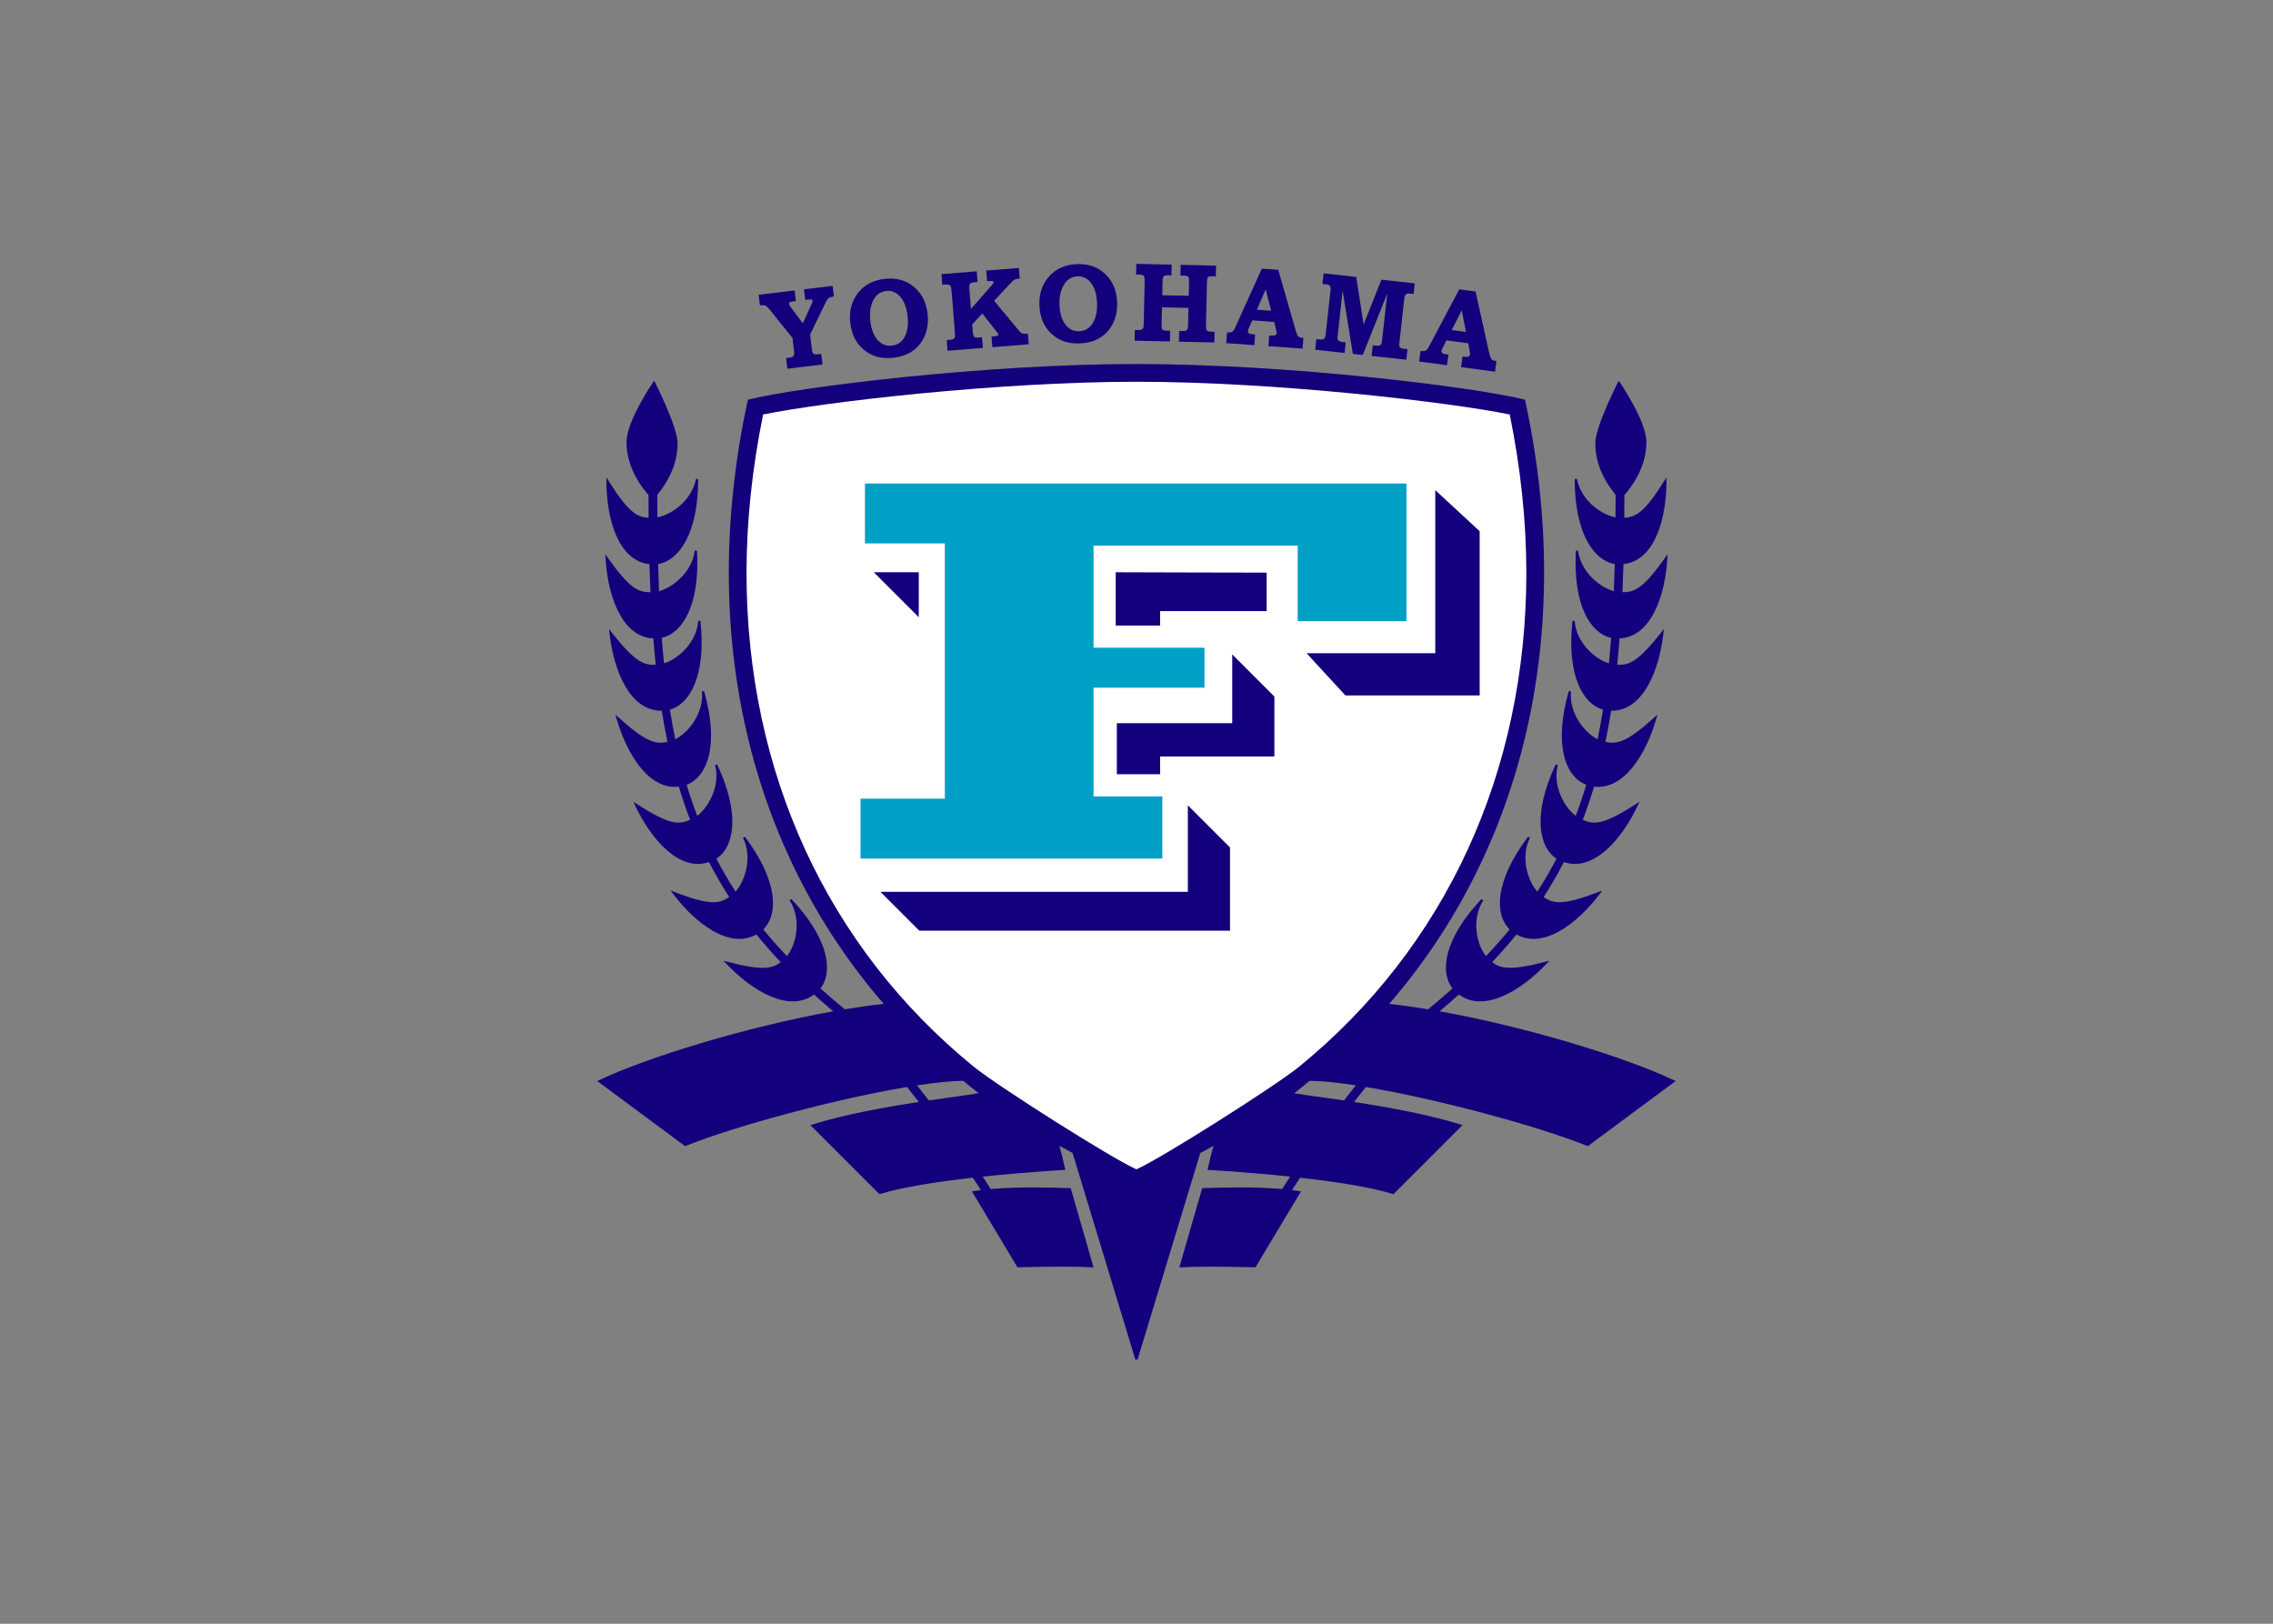 <svg clip-rule="evenodd" fill-rule="evenodd" stroke-linejoin="round" stroke-miterlimit="2" viewBox="0 0 560 400" xmlns="http://www.w3.org/2000/svg"><rect x="0" y="0" width="560" height="400" fill="#808080" stroke="none"/><g transform="matrix(1.443 0 0 1.443 140.91 60.909)"><path d="m188.15 142.205c-8.358-3.969-25.218-9.121-40.003-11.769 1.138-.952 2.223-1.907 3.283-2.862 4.33 3.213 10.707-.734 15.001-5.291l.452-.48-.638.168c-5.915 1.549-7.668 1.215-9.129.072 1.473-1.561 2.859-3.135 4.152-4.731 4.646 2.627 10.508-1.984 14.253-6.96l.397-.53-.616.237c-6.106 2.349-7.717 2.027-9.396.865 1.258-1.942 2.404-3.928 3.453-5.963 5.126 1.736 9.967-4.016 12.629-9.698l.28-.598-.555.358c-5.602 3.622-7.198 3.571-9.129 2.731.708-1.844 1.347-3.736 1.929-5.677 5.192.627 8.945-5.719 10.637-11.646l.18-.635-.489.442c-4.8 4.331-6.437 4.653-8.39 4.194.363-1.725.683-3.5.975-5.313 5.496.086 8.245-6.985 8.925-13.27l.071-.657-.409.519c-3.997 5.083-5.555 5.677-7.556 5.556.152-1.465.287-2.963.408-4.488 5.443-.256 7.805-7.425 8.158-13.71l.038-.659-.38.54c-3.774 5.342-5.29 5.97-7.329 5.937.069-1.57.129-3.162.176-4.793 5.396-.588 7.342-7.861 7.342-14.143v-.661l-.35.56c-3.39 5.423-4.88 6.224-6.85 6.333.01-1.272.016-2.559.018-3.868 2.665-3.105 3.755-6.198 3.755-9.05 0-3.693-4.719-10.491-4.719-10.491s-4.001 7.764-4.001 10.714c0 3.047 1.17 5.955 3.459 8.773 0 .15.004.312.004.461 0 1.146-.007 2.268-.014 3.384-2.469-.456-5.931-2.953-6.588-6.568l-.376.034c0 9.379 3.319 13.928 6.838 14.51-.041 1.572-.092 3.116-.155 4.627-2.429-.647-5.659-3.317-6.104-6.911l-.378.013c-.528 9.369 2.532 14.098 6.015 14.874-.112 1.479-.241 2.928-.383 4.349-2.407-.72-5.577-3.574-5.842-7.239l-.378-.007c-1.006 9.302 1.788 14.181 5.213 15.154-.272 1.725-.577 3.405-.914 5.045-2.253-1.106-4.916-4.481-4.555-8.149l-.371-.07c-2.675 9.373-.47 14.706 2.981 15.984-.545 1.821-1.144 3.591-1.803 5.319-1.999-1.524-3.97-5.19-3.049-8.668l-.355-.129c-4.023 8.584-2.883 14.142.129 16.105-.997 1.918-2.078 3.789-3.269 5.623-1.679-1.871-2.909-5.912-1.273-9.172l-.322-.199c-5.727 7.613-5.721 13.303-3.14 15.824-1.26 1.535-2.605 3.051-4.036 4.555-1.594-1.922-2.544-6.311-.465-9.512l-.296-.234c-6.451 6.843-7.146 12.443-4.964 15.273-1.326 1.186-2.713 2.371-4.162 3.559-2.291-.379-4.519-.694-6.641-.926 22.901-26.457 31.845-63.188 23.213-103.026l-.023-.116-.116-.028c-8.555-2.139-40.197-6.068-66.225-6.068s-57.67 3.929-66.226 6.068l-.114.028-.025.116c-8.631 39.838.313 76.569 23.214 103.026-2.123.232-4.35.547-6.641.926-1.45-1.186-2.836-2.373-4.162-3.559 2.182-2.83 1.488-8.43-4.964-15.273l-.296.234c2.08 3.201 1.129 7.59-.465 9.514-1.432-1.504-2.776-3.022-4.035-4.555 2.581-2.523 2.586-8.213-3.142-15.826l-.32.199c1.635 3.26.404 7.301-1.274 9.172-1.191-1.834-2.272-3.705-3.27-5.623 3.012-1.963 4.153-7.519.13-16.105l-.355.129c.92 3.478-1.05 7.146-3.05 8.668-.658-1.727-1.257-3.498-1.802-5.317 3.45-1.279 5.656-6.612 2.981-15.986l-.372.07c.362 3.668-2.301 7.043-4.555 8.15-.337-1.64-.641-3.321-.913-5.046 3.424-.973 6.218-5.852 5.212-15.154l-.377.007c-.264 3.665-3.436 6.52-5.842 7.239-.143-1.42-.271-2.87-.384-4.349 3.482-.776 6.544-5.505 6.016-14.874l-.378-.013c-.446 3.595-3.676 6.265-6.105 6.911-.062-1.511-.113-3.055-.155-4.626 3.52-.583 6.838-5.132 6.838-14.511l-.376-.034c-.656 3.615-4.118 6.112-6.587 6.568-.008-1.116-.014-2.238-.014-3.384 0-.149.004-.311.004-.461 2.29-2.818 3.458-5.726 3.458-8.773 0-2.95-4-10.714-4-10.714s-4.719 6.798-4.719 10.491c0 2.852 1.089 5.945 3.756 9.05.001 1.309.007 2.596.018 3.868-1.97-.109-3.461-.91-6.851-6.333l-.35-.56v.661c0 6.282 1.947 13.555 7.342 14.143.046 1.631.107 3.223.177 4.793-2.039.033-3.556-.595-7.329-5.937l-.382-.54.038.659c.354 6.285 2.716 13.454 8.159 13.71.12 1.525.255 3.023.408 4.488-2.001.121-3.56-.473-7.556-5.556l-.409-.519.071.657c.68 6.285 3.428 13.357 8.926 13.27.291 1.813.611 3.588.973 5.313-1.952.459-3.589.137-8.389-4.194l-.49-.442.181.635c1.692 5.927 5.445 12.273 10.637 11.647.582 1.94 1.221 3.832 1.928 5.676-1.93.84-3.526.891-9.129-2.731l-.555-.358.281.598c2.661 5.682 7.503 11.432 12.628 9.698 1.049 2.035 2.195 4.021 3.453 5.963-1.679 1.162-3.289 1.484-9.394-.865l-.617-.237.397.53c3.745 4.976 9.606 9.587 14.253 6.96 1.294 1.596 2.679 3.17 4.152 4.731-1.461 1.143-3.215 1.477-9.129-.072l-.638-.168.453.48c4.294 4.557 10.671 8.504 15 5.291 1.06.955 2.145 1.91 3.283 2.862-14.785 2.648-31.646 7.8-40.004 11.769l-.285.137 14.989 11.111.098-.037c8.756-3.504 25.752-8.037 37.795-10.059.689.852 1.363 1.707 2.022 2.555-5.79.891-12.881 2.17-18.221 3.863l-.297.094 11.795 11.793.11-.033c3.838-1.209 9.99-2.127 15.836-2.785.605.916 1.07 1.638 1.371 2.111-.43.055-.852.113-1.256.18l-.274.047 7.778 12.963.111-.002c.083-.004 8.376-.25 12.613 0l.267.013-3.902-13.523-.83-.026c-2.14-.072-7.896-.267-12.827.168-.061-.097-.543-.865-1.361-2.117 7.331-.775 13.755-1.135 13.875-1.14l.222-.014-.048-.217c-.428-1.945-.744-3.144-.97-3.885.747.418 1.501.827 2.262 1.229l10.719 35.291.181-.057.181.057 10.718-35.291c.761-.402 1.516-.811 2.263-1.229-.227.743-.543 1.94-.971 3.885l-.048.217.223.014c.12.005 6.543.365 13.874 1.14-.817 1.252-1.299 2.02-1.36 2.117-4.932-.435-10.688-.24-12.828-.168l-.83.026-3.902 13.523.269-.013c4.235-.25 12.529-.004 12.612 0l.111.002 7.778-12.963-.274-.047c-.404-.067-.826-.125-1.256-.18.301-.473.766-1.195 1.37-2.111 5.847.658 11.999 1.576 15.837 2.785l.109.033 11.796-11.793-.297-.094c-5.34-1.693-12.432-2.972-18.222-3.863.659-.848 1.334-1.703 2.023-2.555 12.043 2.022 29.038 6.555 37.794 10.059l.099.037 14.989-11.111zm-121.799 2.684c-1.456.199-3.322.455-5.418.763-.655-.851-1.327-1.709-2.014-2.57 3.124-.48 5.839-.762 7.879-.775.877.711 1.75 1.427 2.654 2.117zm65.473.763c-2.097-.308-3.963-.564-5.419-.763l-3.1-.465c.904-.69 1.776-1.406 2.653-2.117 2.04.013 4.754.295 7.879.775-.689.861-1.359 1.719-2.013 2.57z" fill="#13007c"/><path d="m32.641 28.552c-1.859 9.122-2.834 18.21-2.834 27.036 0 33.987 13.768 63.918 38.767 84.283 4.189 3.406 23.928 15.895 27.804 17.537 3.872-1.638 23.685-14.189 27.74-17.486 25.064-20.416 38.831-50.348 38.831-84.334 0-8.827-.975-17.915-2.835-27.036-10.255-2.109-39.998-5.589-63.736-5.589-23.739 0-53.482 3.48-63.737 5.589z" fill="#fff"/><path d="m112.734 69.504 7.199 7.199v10.231h-19.513v3.03h-7.388v-8.714h19.702z" fill="#13007c"/><path d="m105.156 95.269v14.776h-52.477l6.631 6.631h53.045v-14.209s-6.776-6.775-7.199-7.198z" fill="#13007c"/><path d="m92.842 55.485v9.094h7.578v-2.463h18.186v-6.568s-22.521-.039-25.764-.063z" fill="#13007c"/><path d="m51.543 55.485c.5.5 7.672 7.673 7.672 7.673v-7.673z" fill="#13007c"/><path d="m147.402 41.466v27.848h-21.975l6.631 7.2h22.922v-28.038s0 0-7.578-7.01z" fill="#13007c"/><path d="m50.027 40.329v10.231h13.64v43.572h-14.397v10.229h51.529v-10.608h-11.746v-18.566h18.945v-6.819h-18.945v-17.43h34.858v12.883h18.566v-23.492z" fill="#00a0c6"/><g fill="#13007c"><path d="m31.879 8.109 6.137-.737.217 1.811-.46.055c-.326.039-.525.091-.601.156-.074.064-.105.157-.09.278.02.162.143.392.369.691l1.965 2.622 1.437-3.153c.13-.273.2-.426.209-.458.016-.073.021-.144.013-.214-.014-.108-.056-.182-.128-.225s-.234-.049-.484-.019l-.631.075-.217-1.81 4.89-.587.218 1.81c-.424.057-.718.147-.882.266-.162.121-.343.385-.541.793l-2.638 5.442.278 2.321c.049.41.105.672.171.788.064.115.161.195.29.239.129.045.371.046.727.003l.432-.052.217 1.81-5.995.72-.218-1.811.323-.038c.416-.05.679-.111.789-.184.109-.074.186-.184.231-.331s.042-.432-.01-.854l-.243-2.032-3.924-4.872c-.312-.378-.571-.609-.777-.691-.152-.051-.437-.052-.856-.002z"/><path d="m55.309 7.815c.515.298.95.783 1.306 1.456.356.674.59 1.526.701 2.559.157 1.468-.045 2.676-.605 3.624-.477.794-1.176 1.24-2.099 1.339-.918.098-1.696-.189-2.337-.864-.733-.789-1.18-1.922-1.338-3.396-.159-1.474.059-2.716.651-3.723.475-.8 1.181-1.25 2.117-1.352.554-.058 1.089.061 1.604.357zm-6.471-.014c-1.091 1.395-1.531 3.086-1.318 5.071.229 2.134 1.112 3.764 2.651 4.889 1.273.933 2.816 1.302 4.63 1.108 1.378-.148 2.522-.553 3.435-1.213.912-.662 1.591-1.535 2.035-2.621.445-1.087.596-2.292.454-3.618-.211-1.972-.99-3.522-2.333-4.649-1.344-1.127-2.992-1.587-4.942-1.377-1.983.212-3.52 1.016-4.612 2.41z"/><path d="m63.09 4.59 6.02-.48.145 1.818-.397.032c-.376.03-.605.07-.688.12-.136.079-.23.183-.281.312-.052.129-.065.362-.037.702l.274 3.44 3.555-4.05c.155-.179.248-.298.277-.359.03-.062.044-.113.04-.156-.007-.086-.044-.148-.114-.186-.069-.037-.243-.045-.521-.023l-.479.038-.145-1.818 5.571-.444.145 1.818-.188.015c-.262.021-.442.049-.539.085-.098.036-.215.107-.351.212s-.311.272-.524.503l-2.764 2.966 3.967 4.802c.339.412.58.654.723.724.202.097.476.131.824.104l.243-.02.145 1.818-6.208.495-.145-1.818.241-.019c.454-.036.726-.079.82-.131.093-.051.137-.11.132-.179-.006-.075-.115-.244-.324-.509l-2.438-3.099-1.733 1.863.104 1.31c.026.322.073.543.142.662.068.119.158.201.27.245.112.045.331.053.658.028l.499-.04.145 1.817-6.02.48-.146-1.817.452-.037c.352-.028.584-.076.699-.145.115-.068.192-.17.232-.305.041-.11.046-.368.014-.773l-.569-7.133c-.031-.385-.079-.642-.142-.769-.064-.126-.158-.218-.282-.273-.125-.057-.341-.073-.648-.049l-.509.041z"/><path d="m87.945 5.434c.491.334.891.849 1.197 1.545.306.698.478 1.565.514 2.603.052 1.477-.237 2.667-.864 3.571-.533.757-1.263 1.153-2.19 1.185-.922.032-1.678-.312-2.268-1.03-.676-.841-1.04-2.001-1.091-3.484-.052-1.482.255-2.705.918-3.667.532-.763 1.269-1.161 2.209-1.194.558-.02 1.083.138 1.575.471zm-6.453-.481c-1.19 1.313-1.75 2.967-1.681 4.962.074 2.146.838 3.835 2.292 5.068 1.202 1.022 2.714 1.502 4.538 1.438 1.383-.048 2.555-.368 3.513-.962.957-.593 1.698-1.416 2.219-2.468.522-1.051.759-2.242.713-3.574-.068-1.982-.733-3.584-1.992-4.806-1.259-1.22-2.869-1.798-4.83-1.73-1.992.069-3.582.76-4.772 2.072z"/><path d="m96.357 2.834 6.038.134-.042 1.823-.559-.012c-.306-.007-.514.022-.627.084-.113.063-.195.155-.244.275s-.078.383-.087.786l-.051 2.267 4.523.101.054-2.436c.006-.297-.008-.5-.043-.607-.046-.15-.123-.254-.229-.313-.107-.059-.351-.092-.735-.101l-.462-.009.04-1.824 6.037.134-.04 1.823-.506-.011c-.346-.007-.575.017-.688.074-.114.057-.195.143-.241.258s-.074.388-.083.82l-.158 7.095c-.009.438.014.722.066.852.054.129.137.222.252.277.115.056.377.088.79.098l.358.007-.04 1.823-6.038-.133.04-1.824.398.009c.364.009.614-.017.747-.077.135-.06.229-.148.28-.267.052-.118.083-.396.093-.835l.062-2.774-4.523-.1-.06 2.773c-.01.439.003.713.037.82.054.158.14.263.263.317.124.053.372.083.745.091l.419.009-.04 1.823-6.037-.133.039-1.823.416.009c.341.007.581-.018.72-.078.14-.059.237-.144.29-.257.052-.111.083-.358.092-.739l.156-7.115c.011-.444-.008-.734-.056-.87-.047-.135-.124-.235-.229-.3s-.312-.101-.62-.109l-.558-.011z"/><path d="m118.441 7.199.94 3.64-2.445-.175zm-5.19 6.478c-.135.299-.253.501-.353.607-.099.107-.223.183-.371.229-.15.046-.378.057-.687.035l-.13 1.82 4.795.343.131-1.819c-.456-.033-.734-.065-.831-.097-.148-.048-.253-.116-.317-.202-.062-.086-.09-.178-.083-.279.006-.087.067-.269.181-.543l.56-1.288 3.753.268.29 1.219c.087.357.127.592.12.704-.01.132-.082.238-.22.319-.137.082-.367.111-.691.088l-.353-.017-.13 1.819 5.834.418.13-1.819c-.417-.029-.7-.112-.846-.248-.148-.134-.303-.476-.464-1.023l-2.979-10.36-2.801-.201z"/><path d="m128.335 4.453 5.565.613 1.264 8.11 3.043-7.636 5.688.625-.2 1.812-.609-.067c-.333-.036-.569.011-.711.144-.141.133-.234.401-.278.805l-.813 7.391c-.035.324-.043.527-.018.612.041.131.105.225.194.286.123.089.289.144.495.167l.704.078-.2 1.812-5.93-.652.199-1.813.46.051c.337.037.568.035.694-.009.124-.043.22-.119.287-.229.065-.109.115-.32.149-.631l.882-8.021-4.178 10.486-1.694-.187-1.745-10.787-.872 7.927c-.02.181-.005.325.046.431.05.107.13.193.238.258.107.065.284.112.529.138l.59.066-.2 1.812-5.014-.551.2-1.813.499.055c.311.034.529.028.65-.018.123-.046.22-.13.291-.251.068-.121.124-.353.16-.696l.803-7.296c.037-.337.04-.557.008-.662-.042-.142-.113-.251-.212-.325s-.262-.123-.486-.148l-.677-.074z"/><path d="m151.926 10.769.714 3.69-2.429-.325zm-5.58 6.145c-.154.29-.283.485-.388.585-.106.1-.235.168-.386.204-.151.037-.381.035-.687-.006l-.242 1.807 4.763.638.243-1.807c-.452-.061-.728-.11-.823-.148-.144-.057-.245-.131-.303-.22-.057-.091-.08-.185-.066-.284.012-.087.082-.264.214-.531l.639-1.252 3.729.5.215 1.233c.064.363.09.601.075.712-.018.131-.097.232-.238.304-.143.073-.374.088-.695.045l-.352-.038-.242 1.807 5.797.777.243-1.807c-.416-.056-.694-.156-.831-.3-.139-.144-.272-.494-.4-1.05l-2.334-10.524-2.784-.373z"/></g></g></svg>